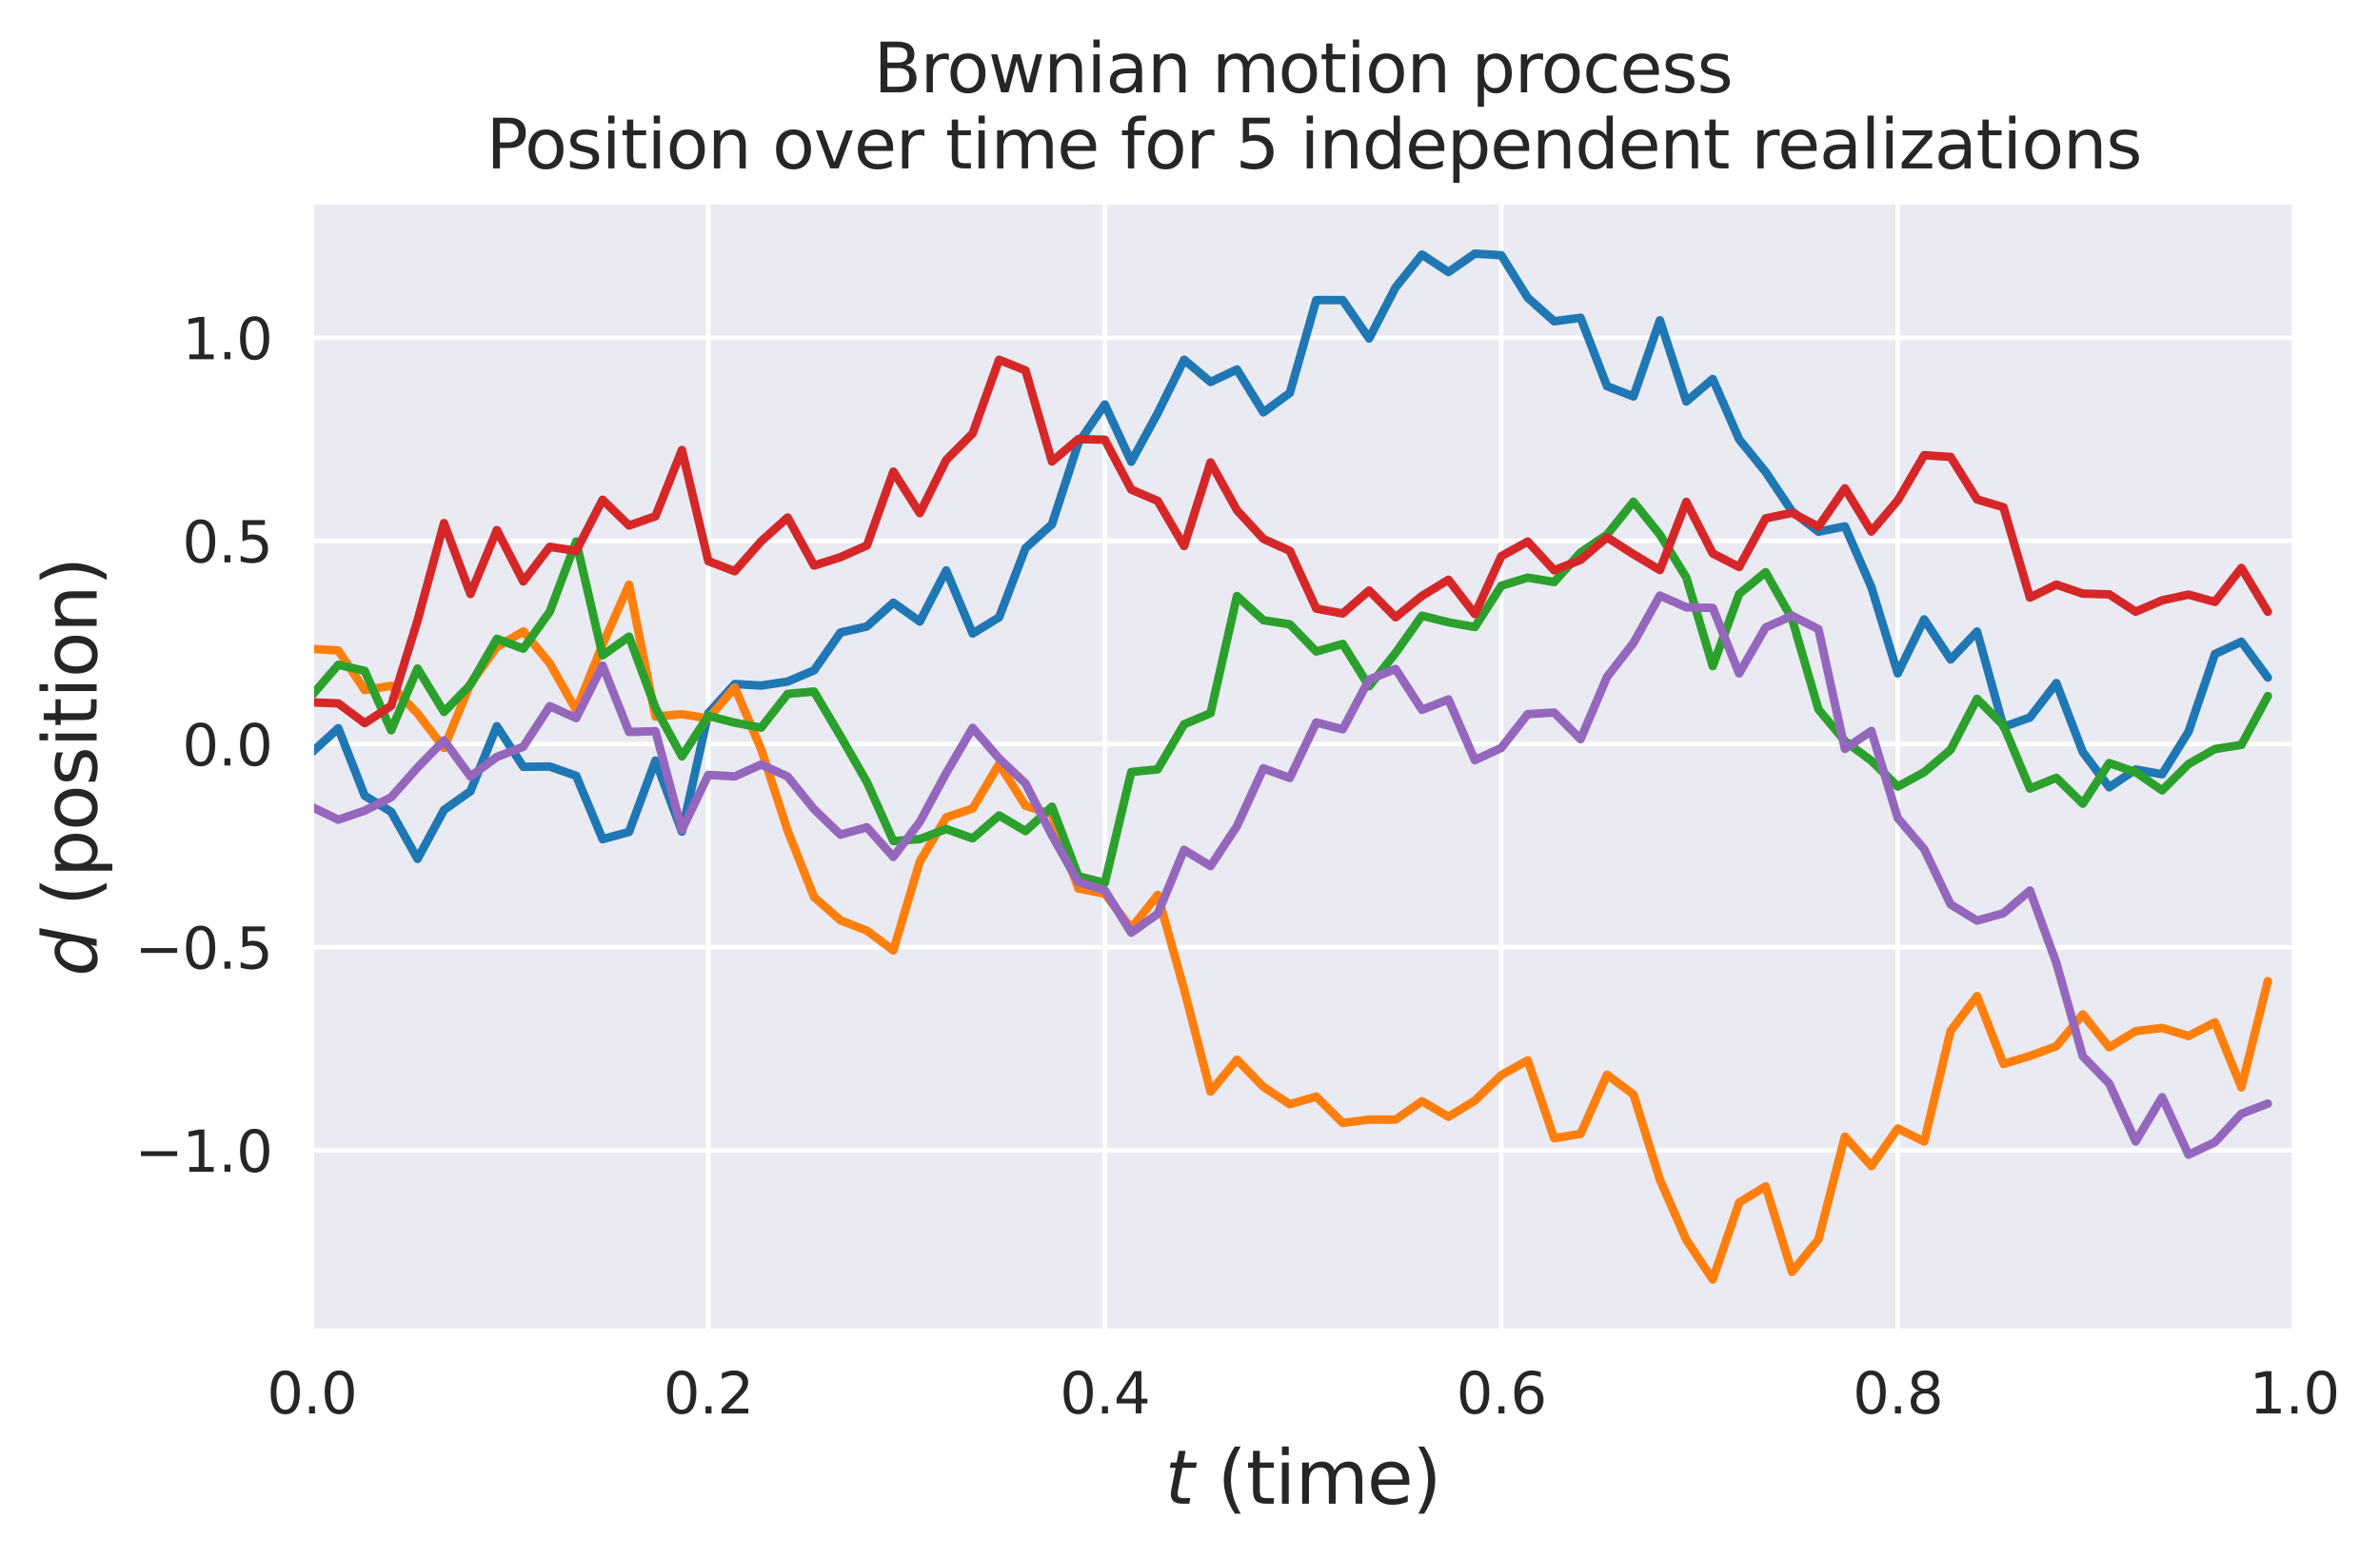 <?xml version="1.0" encoding="utf-8" standalone="no"?>
<!DOCTYPE svg PUBLIC "-//W3C//DTD SVG 1.1//EN"
  "http://www.w3.org/Graphics/SVG/1.1/DTD/svg11.dtd">
<svg height="275.615pt" version="1.1" viewBox="0 0 420.457 275.615" width="420.457pt" xmlns="http://www.w3.org/2000/svg" xmlns:xlink="http://www.w3.org/1999/xlink">
 <defs>
  <style type="text/css">*{stroke-linecap:butt;stroke-linejoin:round;}</style>
 </defs>
 <g id="figure_1">
  <g id="patch_1">
   <path d="M -0 275.615 
L 420.457 275.615 
L 420.457 0 
L -0 0 
z
" style="fill:#ffffff;"/>
  </g>
  <g id="axes_1">
   <g id="patch_2">
    <path d="M 55.093 235.155 
L 405.305 235.155 
L 405.305 35.755 
L 55.093 35.755 
z
" style="fill:#eaeaf2;"/>
   </g>
   <g id="matplotlib.axis_1">
    <g id="xtick_1">
     <g id="line2d_1">
      <path clip-path="url(#pc63a2c4e0c)" d="M 55.093 235.155 
L 55.093 35.755 
" style="fill:none;stroke:#ffffff;stroke-linecap:round;stroke-width:0.8;"/>
     </g>
     <g id="text_1">
      <!-- 0.0 -->
      <g style="fill:#262626;" transform="translate(47.141 249.754)scale(0.1 -0.1)">
       <defs>
        <path d="M 2034 4250 
Q 1547 4250 1301 3770 
Q 1056 3291 1056 2328 
Q 1056 1369 1301 889 
Q 1547 409 2034 409 
Q 2525 409 2770 889 
Q 3016 1369 3016 2328 
Q 3016 3291 2770 3770 
Q 2525 4250 2034 4250 
z
M 2034 4750 
Q 2819 4750 3233 4129 
Q 3647 3509 3647 2328 
Q 3647 1150 3233 529 
Q 2819 -91 2034 -91 
Q 1250 -91 836 529 
Q 422 1150 422 2328 
Q 422 3509 836 4129 
Q 1250 4750 2034 4750 
z
" id="DejaVuSans-30" transform="scale(0.016)"/>
        <path d="M 684 794 
L 1344 794 
L 1344 0 
L 684 0 
L 684 794 
z
" id="DejaVuSans-2e" transform="scale(0.016)"/>
       </defs>
       <use xlink:href="#DejaVuSans-30"/>
       <use x="63.623" xlink:href="#DejaVuSans-2e"/>
       <use x="95.41" xlink:href="#DejaVuSans-30"/>
      </g>
     </g>
    </g>
    <g id="xtick_2">
     <g id="line2d_2">
      <path clip-path="url(#pc63a2c4e0c)" d="M 125.135 235.155 
L 125.135 35.755 
" style="fill:none;stroke:#ffffff;stroke-linecap:round;stroke-width:0.8;"/>
     </g>
     <g id="text_2">
      <!-- 0.2 -->
      <g style="fill:#262626;" transform="translate(117.184 249.754)scale(0.1 -0.1)">
       <defs>
        <path d="M 1228 531 
L 3431 531 
L 3431 0 
L 469 0 
L 469 531 
Q 828 903 1448 1529 
Q 2069 2156 2228 2338 
Q 2531 2678 2651 2914 
Q 2772 3150 2772 3378 
Q 2772 3750 2511 3984 
Q 2250 4219 1831 4219 
Q 1534 4219 1204 4116 
Q 875 4013 500 3803 
L 500 4441 
Q 881 4594 1212 4672 
Q 1544 4750 1819 4750 
Q 2544 4750 2975 4387 
Q 3406 4025 3406 3419 
Q 3406 3131 3298 2873 
Q 3191 2616 2906 2266 
Q 2828 2175 2409 1742 
Q 1991 1309 1228 531 
z
" id="DejaVuSans-32" transform="scale(0.016)"/>
       </defs>
       <use xlink:href="#DejaVuSans-30"/>
       <use x="63.623" xlink:href="#DejaVuSans-2e"/>
       <use x="95.41" xlink:href="#DejaVuSans-32"/>
      </g>
     </g>
    </g>
    <g id="xtick_3">
     <g id="line2d_3">
      <path clip-path="url(#pc63a2c4e0c)" d="M 195.178 235.155 
L 195.178 35.755 
" style="fill:none;stroke:#ffffff;stroke-linecap:round;stroke-width:0.8;"/>
     </g>
     <g id="text_3">
      <!-- 0.4 -->
      <g style="fill:#262626;" transform="translate(187.226 249.754)scale(0.1 -0.1)">
       <defs>
        <path d="M 2419 4116 
L 825 1625 
L 2419 1625 
L 2419 4116 
z
M 2253 4666 
L 3047 4666 
L 3047 1625 
L 3713 1625 
L 3713 1100 
L 3047 1100 
L 3047 0 
L 2419 0 
L 2419 1100 
L 313 1100 
L 313 1709 
L 2253 4666 
z
" id="DejaVuSans-34" transform="scale(0.016)"/>
       </defs>
       <use xlink:href="#DejaVuSans-30"/>
       <use x="63.623" xlink:href="#DejaVuSans-2e"/>
       <use x="95.41" xlink:href="#DejaVuSans-34"/>
      </g>
     </g>
    </g>
    <g id="xtick_4">
     <g id="line2d_4">
      <path clip-path="url(#pc63a2c4e0c)" d="M 265.22 235.155 
L 265.22 35.755 
" style="fill:none;stroke:#ffffff;stroke-linecap:round;stroke-width:0.8;"/>
     </g>
     <g id="text_4">
      <!-- 0.6 -->
      <g style="fill:#262626;" transform="translate(257.269 249.754)scale(0.1 -0.1)">
       <defs>
        <path d="M 2113 2584 
Q 1688 2584 1439 2293 
Q 1191 2003 1191 1497 
Q 1191 994 1439 701 
Q 1688 409 2113 409 
Q 2538 409 2786 701 
Q 3034 994 3034 1497 
Q 3034 2003 2786 2293 
Q 2538 2584 2113 2584 
z
M 3366 4563 
L 3366 3988 
Q 3128 4100 2886 4159 
Q 2644 4219 2406 4219 
Q 1781 4219 1451 3797 
Q 1122 3375 1075 2522 
Q 1259 2794 1537 2939 
Q 1816 3084 2150 3084 
Q 2853 3084 3261 2657 
Q 3669 2231 3669 1497 
Q 3669 778 3244 343 
Q 2819 -91 2113 -91 
Q 1303 -91 875 529 
Q 447 1150 447 2328 
Q 447 3434 972 4092 
Q 1497 4750 2381 4750 
Q 2619 4750 2861 4703 
Q 3103 4656 3366 4563 
z
" id="DejaVuSans-36" transform="scale(0.016)"/>
       </defs>
       <use xlink:href="#DejaVuSans-30"/>
       <use x="63.623" xlink:href="#DejaVuSans-2e"/>
       <use x="95.41" xlink:href="#DejaVuSans-36"/>
      </g>
     </g>
    </g>
    <g id="xtick_5">
     <g id="line2d_5">
      <path clip-path="url(#pc63a2c4e0c)" d="M 335.263 235.155 
L 335.263 35.755 
" style="fill:none;stroke:#ffffff;stroke-linecap:round;stroke-width:0.8;"/>
     </g>
     <g id="text_5">
      <!-- 0.8 -->
      <g style="fill:#262626;" transform="translate(327.311 249.754)scale(0.1 -0.1)">
       <defs>
        <path d="M 2034 2216 
Q 1584 2216 1326 1975 
Q 1069 1734 1069 1313 
Q 1069 891 1326 650 
Q 1584 409 2034 409 
Q 2484 409 2743 651 
Q 3003 894 3003 1313 
Q 3003 1734 2745 1975 
Q 2488 2216 2034 2216 
z
M 1403 2484 
Q 997 2584 770 2862 
Q 544 3141 544 3541 
Q 544 4100 942 4425 
Q 1341 4750 2034 4750 
Q 2731 4750 3128 4425 
Q 3525 4100 3525 3541 
Q 3525 3141 3298 2862 
Q 3072 2584 2669 2484 
Q 3125 2378 3379 2068 
Q 3634 1759 3634 1313 
Q 3634 634 3220 271 
Q 2806 -91 2034 -91 
Q 1263 -91 848 271 
Q 434 634 434 1313 
Q 434 1759 690 2068 
Q 947 2378 1403 2484 
z
M 1172 3481 
Q 1172 3119 1398 2916 
Q 1625 2713 2034 2713 
Q 2441 2713 2670 2916 
Q 2900 3119 2900 3481 
Q 2900 3844 2670 4047 
Q 2441 4250 2034 4250 
Q 1625 4250 1398 4047 
Q 1172 3844 1172 3481 
z
" id="DejaVuSans-38" transform="scale(0.016)"/>
       </defs>
       <use xlink:href="#DejaVuSans-30"/>
       <use x="63.623" xlink:href="#DejaVuSans-2e"/>
       <use x="95.41" xlink:href="#DejaVuSans-38"/>
      </g>
     </g>
    </g>
    <g id="xtick_6">
     <g id="line2d_6">
      <path clip-path="url(#pc63a2c4e0c)" d="M 405.305 235.155 
L 405.305 35.755 
" style="fill:none;stroke:#ffffff;stroke-linecap:round;stroke-width:0.8;"/>
     </g>
     <g id="text_6">
      <!-- 1.0 -->
      <g style="fill:#262626;" transform="translate(397.354 249.754)scale(0.1 -0.1)">
       <defs>
        <path d="M 794 531 
L 1825 531 
L 1825 4091 
L 703 3866 
L 703 4441 
L 1819 4666 
L 2450 4666 
L 2450 531 
L 3481 531 
L 3481 0 
L 794 0 
L 794 531 
z
" id="DejaVuSans-31" transform="scale(0.016)"/>
       </defs>
       <use xlink:href="#DejaVuSans-31"/>
       <use x="63.623" xlink:href="#DejaVuSans-2e"/>
       <use x="95.41" xlink:href="#DejaVuSans-30"/>
      </g>
     </g>
    </g>
    <g id="text_7">
     <!-- $t$ (time) -->
     <g style="fill:#262626;" transform="translate(205.824 265.712)scale(0.13 -0.13)">
      <defs>
       <path d="M 2706 3500 
L 2619 3053 
L 1472 3053 
L 1100 1153 
Q 1081 1047 1072 975 
Q 1063 903 1063 863 
Q 1063 663 1183 572 
Q 1303 481 1569 481 
L 2150 481 
L 2053 0 
L 1503 0 
Q 991 0 739 200 
Q 488 400 488 806 
Q 488 878 497 964 
Q 506 1050 525 1153 
L 897 3053 
L 409 3053 
L 500 3500 
L 978 3500 
L 1172 4494 
L 1747 4494 
L 1556 3500 
L 2706 3500 
z
" id="DejaVuSans-Oblique-74" transform="scale(0.016)"/>
       <path id="DejaVuSans-20" transform="scale(0.016)"/>
       <path d="M 1984 4856 
Q 1566 4138 1362 3434 
Q 1159 2731 1159 2009 
Q 1159 1288 1364 580 
Q 1569 -128 1984 -844 
L 1484 -844 
Q 1016 -109 783 600 
Q 550 1309 550 2009 
Q 550 2706 781 3412 
Q 1013 4119 1484 4856 
L 1984 4856 
z
" id="DejaVuSans-28" transform="scale(0.016)"/>
       <path d="M 1172 4494 
L 1172 3500 
L 2356 3500 
L 2356 3053 
L 1172 3053 
L 1172 1153 
Q 1172 725 1289 603 
Q 1406 481 1766 481 
L 2356 481 
L 2356 0 
L 1766 0 
Q 1100 0 847 248 
Q 594 497 594 1153 
L 594 3053 
L 172 3053 
L 172 3500 
L 594 3500 
L 594 4494 
L 1172 4494 
z
" id="DejaVuSans-74" transform="scale(0.016)"/>
       <path d="M 603 3500 
L 1178 3500 
L 1178 0 
L 603 0 
L 603 3500 
z
M 603 4863 
L 1178 4863 
L 1178 4134 
L 603 4134 
L 603 4863 
z
" id="DejaVuSans-69" transform="scale(0.016)"/>
       <path d="M 3328 2828 
Q 3544 3216 3844 3400 
Q 4144 3584 4550 3584 
Q 5097 3584 5394 3201 
Q 5691 2819 5691 2113 
L 5691 0 
L 5113 0 
L 5113 2094 
Q 5113 2597 4934 2840 
Q 4756 3084 4391 3084 
Q 3944 3084 3684 2787 
Q 3425 2491 3425 1978 
L 3425 0 
L 2847 0 
L 2847 2094 
Q 2847 2600 2669 2842 
Q 2491 3084 2119 3084 
Q 1678 3084 1418 2786 
Q 1159 2488 1159 1978 
L 1159 0 
L 581 0 
L 581 3500 
L 1159 3500 
L 1159 2956 
Q 1356 3278 1631 3431 
Q 1906 3584 2284 3584 
Q 2666 3584 2933 3390 
Q 3200 3197 3328 2828 
z
" id="DejaVuSans-6d" transform="scale(0.016)"/>
       <path d="M 3597 1894 
L 3597 1613 
L 953 1613 
Q 991 1019 1311 708 
Q 1631 397 2203 397 
Q 2534 397 2845 478 
Q 3156 559 3463 722 
L 3463 178 
Q 3153 47 2828 -22 
Q 2503 -91 2169 -91 
Q 1331 -91 842 396 
Q 353 884 353 1716 
Q 353 2575 817 3079 
Q 1281 3584 2069 3584 
Q 2775 3584 3186 3129 
Q 3597 2675 3597 1894 
z
M 3022 2063 
Q 3016 2534 2758 2815 
Q 2500 3097 2075 3097 
Q 1594 3097 1305 2825 
Q 1016 2553 972 2059 
L 3022 2063 
z
" id="DejaVuSans-65" transform="scale(0.016)"/>
       <path d="M 513 4856 
L 1013 4856 
Q 1481 4119 1714 3412 
Q 1947 2706 1947 2009 
Q 1947 1309 1714 600 
Q 1481 -109 1013 -844 
L 513 -844 
Q 928 -128 1133 580 
Q 1338 1288 1338 2009 
Q 1338 2731 1133 3434 
Q 928 4138 513 4856 
z
" id="DejaVuSans-29" transform="scale(0.016)"/>
      </defs>
      <use transform="translate(0 0.016)" xlink:href="#DejaVuSans-Oblique-74"/>
      <use transform="translate(39.209 0.016)" xlink:href="#DejaVuSans-20"/>
      <use transform="translate(70.996 0.016)" xlink:href="#DejaVuSans-28"/>
      <use transform="translate(110.01 0.016)" xlink:href="#DejaVuSans-74"/>
      <use transform="translate(149.219 0.016)" xlink:href="#DejaVuSans-69"/>
      <use transform="translate(177.002 0.016)" xlink:href="#DejaVuSans-6d"/>
      <use transform="translate(274.414 0.016)" xlink:href="#DejaVuSans-65"/>
      <use transform="translate(335.938 0.016)" xlink:href="#DejaVuSans-29"/>
     </g>
    </g>
   </g>
   <g id="matplotlib.axis_2">
    <g id="ytick_1">
     <g id="line2d_7">
      <path clip-path="url(#pc63a2c4e0c)" d="M 55.093 203.259 
L 405.305 203.259 
" style="fill:none;stroke:#ffffff;stroke-linecap:round;stroke-width:0.8;"/>
     </g>
     <g id="text_8">
      <!-- −1.0 -->
      <g style="fill:#262626;" transform="translate(23.81 207.058)scale(0.1 -0.1)">
       <defs>
        <path d="M 678 2272 
L 4684 2272 
L 4684 1741 
L 678 1741 
L 678 2272 
z
" id="DejaVuSans-2212" transform="scale(0.016)"/>
       </defs>
       <use xlink:href="#DejaVuSans-2212"/>
       <use x="83.789" xlink:href="#DejaVuSans-31"/>
       <use x="147.412" xlink:href="#DejaVuSans-2e"/>
       <use x="179.199" xlink:href="#DejaVuSans-30"/>
      </g>
     </g>
    </g>
    <g id="ytick_2">
     <g id="line2d_8">
      <path clip-path="url(#pc63a2c4e0c)" d="M 55.093 167.363 
L 405.305 167.363 
" style="fill:none;stroke:#ffffff;stroke-linecap:round;stroke-width:0.8;"/>
     </g>
     <g id="text_9">
      <!-- −0.5 -->
      <g style="fill:#262626;" transform="translate(23.81 171.162)scale(0.1 -0.1)">
       <defs>
        <path d="M 691 4666 
L 3169 4666 
L 3169 4134 
L 1269 4134 
L 1269 2991 
Q 1406 3038 1543 3061 
Q 1681 3084 1819 3084 
Q 2600 3084 3056 2656 
Q 3513 2228 3513 1497 
Q 3513 744 3044 326 
Q 2575 -91 1722 -91 
Q 1428 -91 1123 -41 
Q 819 9 494 109 
L 494 744 
Q 775 591 1075 516 
Q 1375 441 1709 441 
Q 2250 441 2565 725 
Q 2881 1009 2881 1497 
Q 2881 1984 2565 2268 
Q 2250 2553 1709 2553 
Q 1456 2553 1204 2497 
Q 953 2441 691 2322 
L 691 4666 
z
" id="DejaVuSans-35" transform="scale(0.016)"/>
       </defs>
       <use xlink:href="#DejaVuSans-2212"/>
       <use x="83.789" xlink:href="#DejaVuSans-30"/>
       <use x="147.412" xlink:href="#DejaVuSans-2e"/>
       <use x="179.199" xlink:href="#DejaVuSans-35"/>
      </g>
     </g>
    </g>
    <g id="ytick_3">
     <g id="line2d_9">
      <path clip-path="url(#pc63a2c4e0c)" d="M 55.093 131.467 
L 405.305 131.467 
" style="fill:none;stroke:#ffffff;stroke-linecap:round;stroke-width:0.8;"/>
     </g>
     <g id="text_10">
      <!-- 0.0 -->
      <g style="fill:#262626;" transform="translate(32.19 135.267)scale(0.1 -0.1)">
       <use xlink:href="#DejaVuSans-30"/>
       <use x="63.623" xlink:href="#DejaVuSans-2e"/>
       <use x="95.41" xlink:href="#DejaVuSans-30"/>
      </g>
     </g>
    </g>
    <g id="ytick_4">
     <g id="line2d_10">
      <path clip-path="url(#pc63a2c4e0c)" d="M 55.093 95.572 
L 405.305 95.572 
" style="fill:none;stroke:#ffffff;stroke-linecap:round;stroke-width:0.8;"/>
     </g>
     <g id="text_11">
      <!-- 0.5 -->
      <g style="fill:#262626;" transform="translate(32.19 99.371)scale(0.1 -0.1)">
       <use xlink:href="#DejaVuSans-30"/>
       <use x="63.623" xlink:href="#DejaVuSans-2e"/>
       <use x="95.41" xlink:href="#DejaVuSans-35"/>
      </g>
     </g>
    </g>
    <g id="ytick_5">
     <g id="line2d_11">
      <path clip-path="url(#pc63a2c4e0c)" d="M 55.093 59.676 
L 405.305 59.676 
" style="fill:none;stroke:#ffffff;stroke-linecap:round;stroke-width:0.8;"/>
     </g>
     <g id="text_12">
      <!-- 1.0 -->
      <g style="fill:#262626;" transform="translate(32.19 63.475)scale(0.1 -0.1)">
       <use xlink:href="#DejaVuSans-31"/>
       <use x="63.623" xlink:href="#DejaVuSans-2e"/>
       <use x="95.41" xlink:href="#DejaVuSans-30"/>
      </g>
     </g>
    </g>
    <g id="text_13">
     <!-- $d$ (position) -->
     <g style="fill:#262626;" transform="translate(17.08 172.506)rotate(-90)scale(0.13 -0.13)">
      <defs>
       <path d="M 2675 525 
Q 2444 222 2128 65 
Q 1813 -91 1428 -91 
Q 903 -91 598 267 
Q 294 625 294 1247 
Q 294 1766 478 2236 
Q 663 2706 1013 3078 
Q 1244 3325 1534 3454 
Q 1825 3584 2144 3584 
Q 2481 3584 2739 3421 
Q 2997 3259 3138 2956 
L 3513 4863 
L 4091 4863 
L 3144 0 
L 2566 0 
L 2675 525 
z
M 891 1350 
Q 891 897 1095 644 
Q 1300 391 1663 391 
Q 1931 391 2161 520 
Q 2391 650 2566 903 
Q 2750 1166 2856 1509 
Q 2963 1853 2963 2188 
Q 2963 2622 2758 2865 
Q 2553 3109 2194 3109 
Q 1922 3109 1687 2981 
Q 1453 2853 1288 2613 
Q 1106 2353 998 2009 
Q 891 1666 891 1350 
z
" id="DejaVuSans-Oblique-64" transform="scale(0.016)"/>
       <path d="M 1159 525 
L 1159 -1331 
L 581 -1331 
L 581 3500 
L 1159 3500 
L 1159 2969 
Q 1341 3281 1617 3432 
Q 1894 3584 2278 3584 
Q 2916 3584 3314 3078 
Q 3713 2572 3713 1747 
Q 3713 922 3314 415 
Q 2916 -91 2278 -91 
Q 1894 -91 1617 61 
Q 1341 213 1159 525 
z
M 3116 1747 
Q 3116 2381 2855 2742 
Q 2594 3103 2138 3103 
Q 1681 3103 1420 2742 
Q 1159 2381 1159 1747 
Q 1159 1113 1420 752 
Q 1681 391 2138 391 
Q 2594 391 2855 752 
Q 3116 1113 3116 1747 
z
" id="DejaVuSans-70" transform="scale(0.016)"/>
       <path d="M 1959 3097 
Q 1497 3097 1228 2736 
Q 959 2375 959 1747 
Q 959 1119 1226 758 
Q 1494 397 1959 397 
Q 2419 397 2687 759 
Q 2956 1122 2956 1747 
Q 2956 2369 2687 2733 
Q 2419 3097 1959 3097 
z
M 1959 3584 
Q 2709 3584 3137 3096 
Q 3566 2609 3566 1747 
Q 3566 888 3137 398 
Q 2709 -91 1959 -91 
Q 1206 -91 779 398 
Q 353 888 353 1747 
Q 353 2609 779 3096 
Q 1206 3584 1959 3584 
z
" id="DejaVuSans-6f" transform="scale(0.016)"/>
       <path d="M 2834 3397 
L 2834 2853 
Q 2591 2978 2328 3040 
Q 2066 3103 1784 3103 
Q 1356 3103 1142 2972 
Q 928 2841 928 2578 
Q 928 2378 1081 2264 
Q 1234 2150 1697 2047 
L 1894 2003 
Q 2506 1872 2764 1633 
Q 3022 1394 3022 966 
Q 3022 478 2636 193 
Q 2250 -91 1575 -91 
Q 1294 -91 989 -36 
Q 684 19 347 128 
L 347 722 
Q 666 556 975 473 
Q 1284 391 1588 391 
Q 1994 391 2212 530 
Q 2431 669 2431 922 
Q 2431 1156 2273 1281 
Q 2116 1406 1581 1522 
L 1381 1569 
Q 847 1681 609 1914 
Q 372 2147 372 2553 
Q 372 3047 722 3315 
Q 1072 3584 1716 3584 
Q 2034 3584 2315 3537 
Q 2597 3491 2834 3397 
z
" id="DejaVuSans-73" transform="scale(0.016)"/>
       <path d="M 3513 2113 
L 3513 0 
L 2938 0 
L 2938 2094 
Q 2938 2591 2744 2837 
Q 2550 3084 2163 3084 
Q 1697 3084 1428 2787 
Q 1159 2491 1159 1978 
L 1159 0 
L 581 0 
L 581 3500 
L 1159 3500 
L 1159 2956 
Q 1366 3272 1645 3428 
Q 1925 3584 2291 3584 
Q 2894 3584 3203 3211 
Q 3513 2838 3513 2113 
z
" id="DejaVuSans-6e" transform="scale(0.016)"/>
      </defs>
      <use transform="translate(0 0.016)" xlink:href="#DejaVuSans-Oblique-64"/>
      <use transform="translate(63.477 0.016)" xlink:href="#DejaVuSans-20"/>
      <use transform="translate(95.264 0.016)" xlink:href="#DejaVuSans-28"/>
      <use transform="translate(134.277 0.016)" xlink:href="#DejaVuSans-70"/>
      <use transform="translate(197.754 0.016)" xlink:href="#DejaVuSans-6f"/>
      <use transform="translate(258.936 0.016)" xlink:href="#DejaVuSans-73"/>
      <use transform="translate(311.035 0.016)" xlink:href="#DejaVuSans-69"/>
      <use transform="translate(338.818 0.016)" xlink:href="#DejaVuSans-74"/>
      <use transform="translate(378.027 0.016)" xlink:href="#DejaVuSans-69"/>
      <use transform="translate(405.811 0.016)" xlink:href="#DejaVuSans-6f"/>
      <use transform="translate(466.992 0.016)" xlink:href="#DejaVuSans-6e"/>
      <use transform="translate(530.371 0.016)" xlink:href="#DejaVuSans-29"/>
     </g>
    </g>
   </g>
   <g id="line2d_12">
    <path clip-path="url(#pc63a2c4e0c)" d="M 55.093 132.938 
L 59.762 128.672 
L 64.432 140.597 
L 69.101 143.443 
L 73.771 151.759 
L 78.44 143.12 
L 83.11 139.806 
L 87.779 128.322 
L 92.449 135.495 
L 97.118 135.448 
L 101.788 137.084 
L 106.457 148.282 
L 111.127 147.003 
L 115.796 134.391 
L 120.466 146.945 
L 125.135 126.021 
L 129.805 120.861 
L 134.474 121.139 
L 139.144 120.428 
L 143.813 118.451 
L 148.483 111.76 
L 153.152 110.699 
L 157.822 106.49 
L 162.491 109.814 
L 167.161 100.797 
L 171.83 111.942 
L 176.5 109.078 
L 181.169 96.859 
L 185.839 92.635 
L 190.508 78.266 
L 195.178 71.471 
L 199.847 81.59 
L 204.517 73.003 
L 209.186 63.565 
L 213.856 67.498 
L 218.525 65.282 
L 223.195 72.863 
L 227.864 69.429 
L 232.534 53.024 
L 237.203 53.029 
L 241.873 59.811 
L 246.542 50.787 
L 251.212 44.977 
L 255.881 48.067 
L 260.551 44.819 
L 265.22 45.099 
L 269.89 52.603 
L 274.559 56.771 
L 279.229 56.152 
L 283.898 68.238 
L 288.568 70.051 
L 293.237 56.599 
L 297.907 70.946 
L 302.576 66.966 
L 307.246 77.639 
L 311.915 83.388 
L 316.585 90.35 
L 321.254 93.95 
L 325.924 93.004 
L 330.593 103.715 
L 335.263 118.989 
L 339.932 109.444 
L 344.602 116.526 
L 349.271 111.594 
L 353.941 128.44 
L 358.61 126.785 
L 363.28 120.71 
L 367.949 132.882 
L 372.619 139.112 
L 377.288 135.969 
L 381.958 136.814 
L 386.627 129.295 
L 391.297 115.567 
L 395.966 113.393 
L 400.636 119.719 
" style="fill:none;stroke:#1f77b4;stroke-linecap:round;stroke-width:1.5;"/>
   </g>
   <g id="line2d_13">
    <path clip-path="url(#pc63a2c4e0c)" d="M 55.093 114.659 
L 59.762 114.939 
L 64.432 121.937 
L 69.101 121.173 
L 73.771 126.081 
L 78.44 132.157 
L 83.11 120.789 
L 87.779 114.318 
L 92.449 111.56 
L 97.118 117.206 
L 101.788 125.487 
L 106.457 113.873 
L 111.127 103.308 
L 115.796 126.625 
L 120.466 126.201 
L 125.135 126.937 
L 129.805 121.479 
L 134.474 132.402 
L 139.144 146.763 
L 143.813 158.508 
L 148.483 162.623 
L 153.152 164.448 
L 157.822 167.953 
L 162.491 152.233 
L 167.161 144.424 
L 171.83 142.868 
L 176.5 135.002 
L 181.169 142.367 
L 185.839 143.897 
L 190.508 156.999 
L 195.178 157.914 
L 199.847 164.029 
L 204.517 158.128 
L 209.186 174.833 
L 213.856 192.877 
L 218.525 187.24 
L 223.195 192.055 
L 227.864 195.111 
L 232.534 193.767 
L 237.203 198.425 
L 241.873 197.828 
L 246.542 197.837 
L 251.212 194.576 
L 255.881 197.334 
L 260.551 194.475 
L 265.22 189.971 
L 269.89 187.37 
L 274.559 201.123 
L 279.229 200.361 
L 283.898 189.906 
L 288.568 193.382 
L 293.237 208.443 
L 297.907 219.085 
L 302.576 226.092 
L 307.246 212.488 
L 311.915 209.626 
L 316.585 224.75 
L 321.254 218.992 
L 325.924 200.835 
L 330.593 206.057 
L 335.263 199.395 
L 339.932 201.715 
L 344.602 182.15 
L 349.271 176.012 
L 353.941 187.995 
L 358.61 186.589 
L 363.28 184.865 
L 367.949 179.238 
L 372.619 185.067 
L 377.288 182.205 
L 381.958 181.629 
L 386.627 183.064 
L 391.297 180.643 
L 395.966 192.131 
L 400.636 173.366 
" style="fill:none;stroke:#ff7f0e;stroke-linecap:round;stroke-width:1.5;"/>
   </g>
   <g id="line2d_14">
    <path clip-path="url(#pc63a2c4e0c)" d="M 55.093 122.873 
L 59.762 117.468 
L 64.432 118.543 
L 69.101 129.037 
L 73.771 118.125 
L 78.44 125.8 
L 83.11 120.986 
L 87.779 112.88 
L 92.449 114.622 
L 97.118 108.091 
L 101.788 95.676 
L 106.457 115.8 
L 111.127 112.485 
L 115.796 125.078 
L 120.466 133.656 
L 125.135 126.489 
L 129.805 127.699 
L 134.474 128.574 
L 139.144 122.612 
L 143.813 122.196 
L 148.483 130.067 
L 153.152 138.198 
L 157.822 148.621 
L 162.491 148.272 
L 167.161 146.482 
L 171.83 148.147 
L 176.5 144.085 
L 181.169 146.85 
L 185.839 142.533 
L 190.508 154.832 
L 195.178 156.033 
L 199.847 136.414 
L 204.517 135.939 
L 209.186 127.987 
L 213.856 126.014 
L 218.525 105.316 
L 223.195 109.595 
L 227.864 110.316 
L 232.534 115.122 
L 237.203 113.784 
L 241.873 121.261 
L 246.542 115.388 
L 251.212 108.787 
L 255.881 109.961 
L 260.551 110.797 
L 265.22 103.498 
L 269.89 102.068 
L 274.559 102.84 
L 279.229 97.625 
L 283.898 94.48 
L 288.568 88.662 
L 293.237 94.471 
L 297.907 102.05 
L 302.576 117.705 
L 307.246 104.953 
L 311.915 101.107 
L 316.585 109.345 
L 321.254 125.352 
L 325.924 130.946 
L 330.593 134.422 
L 335.263 138.982 
L 339.932 136.441 
L 344.602 132.484 
L 349.271 123.482 
L 353.941 128.187 
L 358.61 139.342 
L 363.28 137.436 
L 367.949 142.009 
L 372.619 134.835 
L 377.288 136.432 
L 381.958 139.662 
L 386.627 135.009 
L 391.297 132.354 
L 395.966 131.614 
L 400.636 122.994 
" style="fill:none;stroke:#2ca02c;stroke-linecap:round;stroke-width:1.5;"/>
   </g>
   <g id="line2d_15">
    <path clip-path="url(#pc63a2c4e0c)" d="M 55.093 124.104 
L 59.762 124.292 
L 64.432 127.778 
L 69.101 124.72 
L 73.771 109.62 
L 78.44 92.44 
L 83.11 104.963 
L 87.779 93.668 
L 92.449 102.741 
L 97.118 96.622 
L 101.788 97.345 
L 106.457 88.307 
L 111.127 92.857 
L 115.796 91.218 
L 120.466 79.525 
L 125.135 99.148 
L 129.805 100.941 
L 134.474 95.642 
L 139.144 91.439 
L 143.813 99.936 
L 148.483 98.454 
L 153.152 96.377 
L 157.822 83.333 
L 162.491 90.668 
L 167.161 81.281 
L 171.83 76.581 
L 176.5 63.572 
L 181.169 65.452 
L 185.839 81.547 
L 190.508 77.585 
L 195.178 77.702 
L 199.847 86.508 
L 204.517 88.508 
L 209.186 96.49 
L 213.856 81.706 
L 218.525 90.152 
L 223.195 95.226 
L 227.864 97.336 
L 232.534 107.538 
L 237.203 108.406 
L 241.873 104.339 
L 246.542 109.073 
L 251.212 105.298 
L 255.881 102.444 
L 260.551 108.506 
L 265.22 98.284 
L 269.89 95.691 
L 274.559 100.766 
L 279.229 98.937 
L 283.898 94.938 
L 288.568 97.926 
L 293.237 100.726 
L 297.907 88.688 
L 302.576 97.793 
L 307.246 100.195 
L 311.915 91.602 
L 316.585 90.615 
L 321.254 93.066 
L 325.924 86.288 
L 330.593 93.92 
L 335.263 88.423 
L 339.932 80.431 
L 344.602 80.74 
L 349.271 88.246 
L 353.941 89.639 
L 358.61 105.592 
L 363.28 103.308 
L 367.949 104.895 
L 372.619 105.021 
L 377.288 108.081 
L 381.958 106.083 
L 386.627 105.067 
L 391.297 106.363 
L 395.966 100.349 
L 400.636 108.094 
" style="fill:none;stroke:#d62728;stroke-linecap:round;stroke-width:1.5;"/>
   </g>
   <g id="line2d_16">
    <path clip-path="url(#pc63a2c4e0c)" d="M 55.093 142.589 
L 59.762 144.839 
L 64.432 143.238 
L 69.101 140.878 
L 73.771 135.615 
L 78.44 130.822 
L 83.11 137.2 
L 87.779 133.754 
L 92.449 131.945 
L 97.118 124.777 
L 101.788 126.889 
L 106.457 117.609 
L 111.127 129.341 
L 115.796 129.202 
L 120.466 146.621 
L 125.135 136.923 
L 129.805 137.193 
L 134.474 135.092 
L 139.144 137.212 
L 143.813 142.991 
L 148.483 147.487 
L 153.152 146.176 
L 157.822 151.417 
L 162.491 145.234 
L 167.161 136.591 
L 171.83 128.611 
L 176.5 134.021 
L 181.169 138.446 
L 185.839 147.606 
L 190.508 155.873 
L 195.178 157.308 
L 199.847 164.806 
L 204.517 161.479 
L 209.186 150.17 
L 213.856 153.037 
L 218.525 145.974 
L 223.195 135.776 
L 227.864 137.465 
L 232.534 127.657 
L 237.203 128.867 
L 241.873 120.079 
L 246.542 118.211 
L 251.212 125.421 
L 255.881 123.585 
L 260.551 134.312 
L 265.22 132.158 
L 269.89 126.183 
L 274.559 125.912 
L 279.229 130.607 
L 283.898 119.62 
L 288.568 113.603 
L 293.237 105.242 
L 297.907 107.311 
L 302.576 107.417 
L 307.246 118.995 
L 311.915 110.885 
L 316.585 108.789 
L 321.254 111.161 
L 325.924 132.331 
L 330.593 129.153 
L 335.263 144.551 
L 339.932 150.055 
L 344.602 159.814 
L 349.271 162.67 
L 353.941 161.369 
L 358.61 157.353 
L 363.28 170.161 
L 367.949 186.639 
L 372.619 191.461 
L 377.288 201.69 
L 381.958 193.871 
L 386.627 204.028 
L 391.297 201.831 
L 395.966 196.798 
L 400.636 195.011 
" style="fill:none;stroke:#9467bd;stroke-linecap:round;stroke-width:1.5;"/>
   </g>
   <g id="patch_3">
    <path d="M 55.093 235.155 
L 55.093 35.755 
" style="fill:none;stroke:#ffffff;stroke-linecap:square;stroke-linejoin:miter;stroke-width:0.8;"/>
   </g>
   <g id="patch_4">
    <path d="M 405.305 235.155 
L 405.305 35.755 
" style="fill:none;stroke:#ffffff;stroke-linecap:square;stroke-linejoin:miter;stroke-width:0.8;"/>
   </g>
   <g id="patch_5">
    <path d="M 55.093 235.155 
L 405.305 235.155 
" style="fill:none;stroke:#ffffff;stroke-linecap:square;stroke-linejoin:miter;stroke-width:0.8;"/>
   </g>
   <g id="patch_6">
    <path d="M 55.093 35.755 
L 405.305 35.755 
" style="fill:none;stroke:#ffffff;stroke-linecap:square;stroke-linejoin:miter;stroke-width:0.8;"/>
   </g>
   <g id="text_14">
    <!-- Brownian motion process -->
    <g style="fill:#262626;" transform="translate(154.348 16.318)scale(0.12 -0.12)">
     <defs>
      <path d="M 1259 2228 
L 1259 519 
L 2272 519 
Q 2781 519 3026 730 
Q 3272 941 3272 1375 
Q 3272 1813 3026 2020 
Q 2781 2228 2272 2228 
L 1259 2228 
z
M 1259 4147 
L 1259 2741 
L 2194 2741 
Q 2656 2741 2882 2914 
Q 3109 3088 3109 3444 
Q 3109 3797 2882 3972 
Q 2656 4147 2194 4147 
L 1259 4147 
z
M 628 4666 
L 2241 4666 
Q 2963 4666 3353 4366 
Q 3744 4066 3744 3513 
Q 3744 3084 3544 2831 
Q 3344 2578 2956 2516 
Q 3422 2416 3680 2098 
Q 3938 1781 3938 1306 
Q 3938 681 3513 340 
Q 3088 0 2303 0 
L 628 0 
L 628 4666 
z
" id="DejaVuSans-42" transform="scale(0.016)"/>
      <path d="M 2631 2963 
Q 2534 3019 2420 3045 
Q 2306 3072 2169 3072 
Q 1681 3072 1420 2755 
Q 1159 2438 1159 1844 
L 1159 0 
L 581 0 
L 581 3500 
L 1159 3500 
L 1159 2956 
Q 1341 3275 1631 3429 
Q 1922 3584 2338 3584 
Q 2397 3584 2469 3576 
Q 2541 3569 2628 3553 
L 2631 2963 
z
" id="DejaVuSans-72" transform="scale(0.016)"/>
      <path d="M 269 3500 
L 844 3500 
L 1563 769 
L 2278 3500 
L 2956 3500 
L 3675 769 
L 4391 3500 
L 4966 3500 
L 4050 0 
L 3372 0 
L 2619 2869 
L 1863 0 
L 1184 0 
L 269 3500 
z
" id="DejaVuSans-77" transform="scale(0.016)"/>
      <path d="M 2194 1759 
Q 1497 1759 1228 1600 
Q 959 1441 959 1056 
Q 959 750 1161 570 
Q 1363 391 1709 391 
Q 2188 391 2477 730 
Q 2766 1069 2766 1631 
L 2766 1759 
L 2194 1759 
z
M 3341 1997 
L 3341 0 
L 2766 0 
L 2766 531 
Q 2569 213 2275 61 
Q 1981 -91 1556 -91 
Q 1019 -91 701 211 
Q 384 513 384 1019 
Q 384 1609 779 1909 
Q 1175 2209 1959 2209 
L 2766 2209 
L 2766 2266 
Q 2766 2663 2505 2880 
Q 2244 3097 1772 3097 
Q 1472 3097 1187 3025 
Q 903 2953 641 2809 
L 641 3341 
Q 956 3463 1253 3523 
Q 1550 3584 1831 3584 
Q 2591 3584 2966 3190 
Q 3341 2797 3341 1997 
z
" id="DejaVuSans-61" transform="scale(0.016)"/>
      <path d="M 3122 3366 
L 3122 2828 
Q 2878 2963 2633 3030 
Q 2388 3097 2138 3097 
Q 1578 3097 1268 2742 
Q 959 2388 959 1747 
Q 959 1106 1268 751 
Q 1578 397 2138 397 
Q 2388 397 2633 464 
Q 2878 531 3122 666 
L 3122 134 
Q 2881 22 2623 -34 
Q 2366 -91 2075 -91 
Q 1284 -91 818 406 
Q 353 903 353 1747 
Q 353 2603 823 3093 
Q 1294 3584 2113 3584 
Q 2378 3584 2631 3529 
Q 2884 3475 3122 3366 
z
" id="DejaVuSans-63" transform="scale(0.016)"/>
     </defs>
     <use xlink:href="#DejaVuSans-42"/>
     <use x="68.604" xlink:href="#DejaVuSans-72"/>
     <use x="107.467" xlink:href="#DejaVuSans-6f"/>
     <use x="168.648" xlink:href="#DejaVuSans-77"/>
     <use x="250.436" xlink:href="#DejaVuSans-6e"/>
     <use x="313.814" xlink:href="#DejaVuSans-69"/>
     <use x="341.598" xlink:href="#DejaVuSans-61"/>
     <use x="402.877" xlink:href="#DejaVuSans-6e"/>
     <use x="466.256" xlink:href="#DejaVuSans-20"/>
     <use x="498.043" xlink:href="#DejaVuSans-6d"/>
     <use x="595.455" xlink:href="#DejaVuSans-6f"/>
     <use x="656.637" xlink:href="#DejaVuSans-74"/>
     <use x="695.846" xlink:href="#DejaVuSans-69"/>
     <use x="723.629" xlink:href="#DejaVuSans-6f"/>
     <use x="784.811" xlink:href="#DejaVuSans-6e"/>
     <use x="848.189" xlink:href="#DejaVuSans-20"/>
     <use x="879.977" xlink:href="#DejaVuSans-70"/>
     <use x="943.453" xlink:href="#DejaVuSans-72"/>
     <use x="982.316" xlink:href="#DejaVuSans-6f"/>
     <use x="1043.498" xlink:href="#DejaVuSans-63"/>
     <use x="1098.479" xlink:href="#DejaVuSans-65"/>
     <use x="1160.002" xlink:href="#DejaVuSans-73"/>
     <use x="1212.102" xlink:href="#DejaVuSans-73"/>
    </g>
    <!--  Position over time for 5 independent realizations -->
    <g style="fill:#262626;" transform="translate(82.082 29.756)scale(0.12 -0.12)">
     <defs>
      <path d="M 1259 4147 
L 1259 2394 
L 2053 2394 
Q 2494 2394 2734 2622 
Q 2975 2850 2975 3272 
Q 2975 3691 2734 3919 
Q 2494 4147 2053 4147 
L 1259 4147 
z
M 628 4666 
L 2053 4666 
Q 2838 4666 3239 4311 
Q 3641 3956 3641 3272 
Q 3641 2581 3239 2228 
Q 2838 1875 2053 1875 
L 1259 1875 
L 1259 0 
L 628 0 
L 628 4666 
z
" id="DejaVuSans-50" transform="scale(0.016)"/>
      <path d="M 191 3500 
L 800 3500 
L 1894 563 
L 2988 3500 
L 3597 3500 
L 2284 0 
L 1503 0 
L 191 3500 
z
" id="DejaVuSans-76" transform="scale(0.016)"/>
      <path d="M 2375 4863 
L 2375 4384 
L 1825 4384 
Q 1516 4384 1395 4259 
Q 1275 4134 1275 3809 
L 1275 3500 
L 2222 3500 
L 2222 3053 
L 1275 3053 
L 1275 0 
L 697 0 
L 697 3053 
L 147 3053 
L 147 3500 
L 697 3500 
L 697 3744 
Q 697 4328 969 4595 
Q 1241 4863 1831 4863 
L 2375 4863 
z
" id="DejaVuSans-66" transform="scale(0.016)"/>
      <path d="M 2906 2969 
L 2906 4863 
L 3481 4863 
L 3481 0 
L 2906 0 
L 2906 525 
Q 2725 213 2448 61 
Q 2172 -91 1784 -91 
Q 1150 -91 751 415 
Q 353 922 353 1747 
Q 353 2572 751 3078 
Q 1150 3584 1784 3584 
Q 2172 3584 2448 3432 
Q 2725 3281 2906 2969 
z
M 947 1747 
Q 947 1113 1208 752 
Q 1469 391 1925 391 
Q 2381 391 2643 752 
Q 2906 1113 2906 1747 
Q 2906 2381 2643 2742 
Q 2381 3103 1925 3103 
Q 1469 3103 1208 2742 
Q 947 2381 947 1747 
z
" id="DejaVuSans-64" transform="scale(0.016)"/>
      <path d="M 603 4863 
L 1178 4863 
L 1178 0 
L 603 0 
L 603 4863 
z
" id="DejaVuSans-6c" transform="scale(0.016)"/>
      <path d="M 353 3500 
L 3084 3500 
L 3084 2975 
L 922 459 
L 3084 459 
L 3084 0 
L 275 0 
L 275 525 
L 2438 3041 
L 353 3041 
L 353 3500 
z
" id="DejaVuSans-7a" transform="scale(0.016)"/>
     </defs>
     <use xlink:href="#DejaVuSans-20"/>
     <use x="31.787" xlink:href="#DejaVuSans-50"/>
     <use x="88.465" xlink:href="#DejaVuSans-6f"/>
     <use x="149.646" xlink:href="#DejaVuSans-73"/>
     <use x="201.746" xlink:href="#DejaVuSans-69"/>
     <use x="229.529" xlink:href="#DejaVuSans-74"/>
     <use x="268.738" xlink:href="#DejaVuSans-69"/>
     <use x="296.521" xlink:href="#DejaVuSans-6f"/>
     <use x="357.703" xlink:href="#DejaVuSans-6e"/>
     <use x="421.082" xlink:href="#DejaVuSans-20"/>
     <use x="452.869" xlink:href="#DejaVuSans-6f"/>
     <use x="514.051" xlink:href="#DejaVuSans-76"/>
     <use x="573.23" xlink:href="#DejaVuSans-65"/>
     <use x="634.754" xlink:href="#DejaVuSans-72"/>
     <use x="675.867" xlink:href="#DejaVuSans-20"/>
     <use x="707.654" xlink:href="#DejaVuSans-74"/>
     <use x="746.863" xlink:href="#DejaVuSans-69"/>
     <use x="774.646" xlink:href="#DejaVuSans-6d"/>
     <use x="872.059" xlink:href="#DejaVuSans-65"/>
     <use x="933.582" xlink:href="#DejaVuSans-20"/>
     <use x="965.369" xlink:href="#DejaVuSans-66"/>
     <use x="1000.574" xlink:href="#DejaVuSans-6f"/>
     <use x="1061.756" xlink:href="#DejaVuSans-72"/>
     <use x="1102.869" xlink:href="#DejaVuSans-20"/>
     <use x="1134.656" xlink:href="#DejaVuSans-35"/>
     <use x="1198.279" xlink:href="#DejaVuSans-20"/>
     <use x="1230.066" xlink:href="#DejaVuSans-69"/>
     <use x="1257.85" xlink:href="#DejaVuSans-6e"/>
     <use x="1321.229" xlink:href="#DejaVuSans-64"/>
     <use x="1384.705" xlink:href="#DejaVuSans-65"/>
     <use x="1446.229" xlink:href="#DejaVuSans-70"/>
     <use x="1509.705" xlink:href="#DejaVuSans-65"/>
     <use x="1571.229" xlink:href="#DejaVuSans-6e"/>
     <use x="1634.607" xlink:href="#DejaVuSans-64"/>
     <use x="1698.084" xlink:href="#DejaVuSans-65"/>
     <use x="1759.607" xlink:href="#DejaVuSans-6e"/>
     <use x="1822.986" xlink:href="#DejaVuSans-74"/>
     <use x="1862.195" xlink:href="#DejaVuSans-20"/>
     <use x="1893.982" xlink:href="#DejaVuSans-72"/>
     <use x="1932.846" xlink:href="#DejaVuSans-65"/>
     <use x="1994.369" xlink:href="#DejaVuSans-61"/>
     <use x="2055.648" xlink:href="#DejaVuSans-6c"/>
     <use x="2083.432" xlink:href="#DejaVuSans-69"/>
     <use x="2111.215" xlink:href="#DejaVuSans-7a"/>
     <use x="2163.705" xlink:href="#DejaVuSans-61"/>
     <use x="2224.984" xlink:href="#DejaVuSans-74"/>
     <use x="2264.193" xlink:href="#DejaVuSans-69"/>
     <use x="2291.977" xlink:href="#DejaVuSans-6f"/>
     <use x="2353.158" xlink:href="#DejaVuSans-6e"/>
     <use x="2416.537" xlink:href="#DejaVuSans-73"/>
    </g>
   </g>
  </g>
 </g>
 <defs>
  <clipPath id="pc63a2c4e0c">
   <rect height="199.4" width="350.212" x="55.093" y="35.755"/>
  </clipPath>
 </defs>
</svg>
